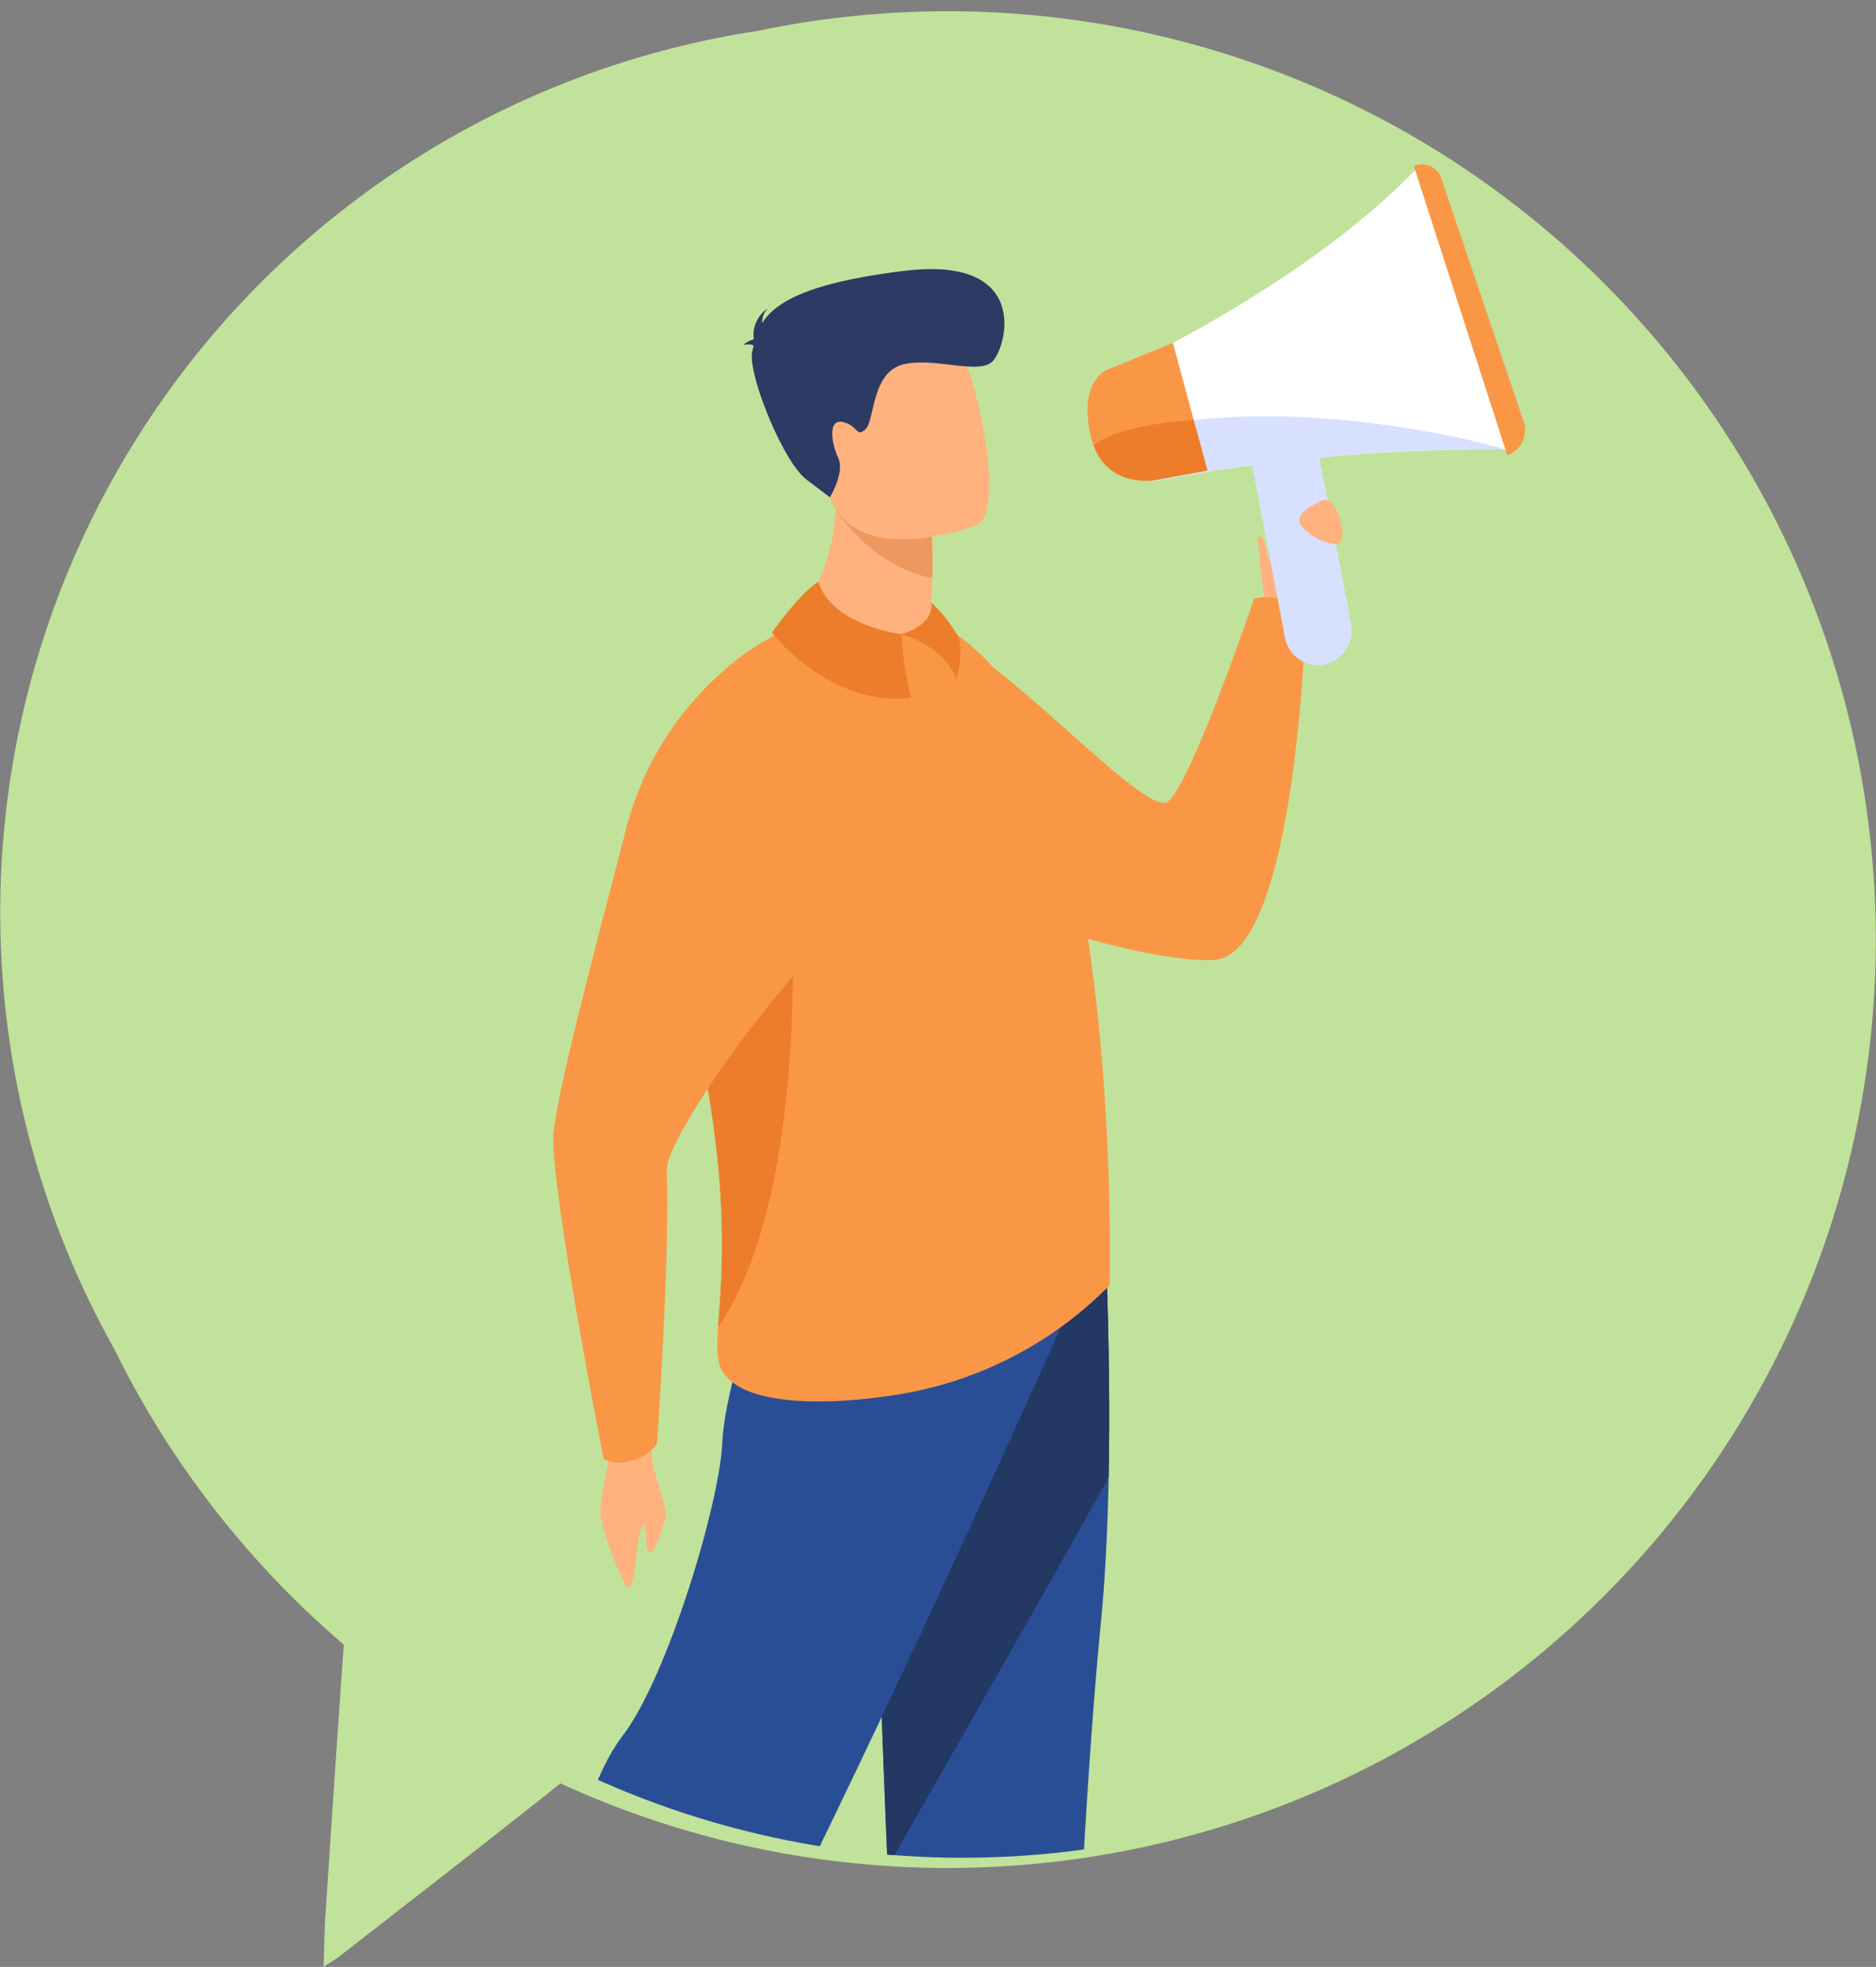 <svg xmlns="http://www.w3.org/2000/svg" xmlns:xlink="http://www.w3.org/1999/xlink" width="147.449" height="154.576" viewBox="0 0 147.449 154.576">
  <rect x="0" y="0" width="147.449" height="154.576" fill="#808080" stroke="none"/>
  <defs>
    <clipPath id="clip-path">
      <ellipse id="Ellipse_5988" data-name="Ellipse 5988" cx="71.5" cy="73" rx="71.5" ry="73" transform="translate(295.292 1502.236)" fill="#fff" stroke="#707070" stroke-width="1"/>
    </clipPath>
  </defs>
  <g id="Group_1076206" data-name="Group 1076206" transform="translate(-294.842 -1524.999)">
    <g id="Group_1076205" data-name="Group 1076205" transform="translate(285 1508)">
      <g id="Group_1073322" data-name="Group 1073322" transform="translate(9.824 13)">
        <g id="Group_1074859" data-name="Group 1074859">
          <path id="Path_820877" data-name="Path 820877" d="M62.3,4.945c-.893.151-1.771.324-2.656.507a70.094,70.094,0,0,0-50.647,103.6,72.75,72.75,0,0,0,18.036,23.233q-.742,10.6-1.435,21.2c-.085,1.28-.1,2.564-.151,4.128.627-.416.973-.612,1.282-.855,5.786-4.512,11.6-9,17.336-13.566A72.959,72.959,0,1,0,62.3,4.945" transform="translate(0.003 0.964)" fill="#c1e29a"/>
        </g>
      </g>
    </g>
    <g id="Mask_Group_428" data-name="Mask Group 428" transform="translate(3.708 22.764)" clip-path="url(#clip-path)">
      <g id="Group_1074860" data-name="Group 1074860" transform="translate(328.067 1515.145)">
        <path id="Path_824425" data-name="Path 824425" d="M2422.346,805.833s-.5-5.209,2.1-5.031,3.29,1.428,3,2.429a28.5,28.5,0,0,1-2.82,4.313Z" transform="translate(-2359.837 -770.989)" fill="#ffb27d"/>
        <path id="Path_824426" data-name="Path 824426" d="M2276.967,847.363c-4.539.191-13.633-2.6-17.064-4.077a67.224,67.224,0,0,1-8.484-4.371q-.97-.59-1.848-1.171a43.072,43.072,0,0,1-9.072-7.634s11.6-10.507,16.284-7.756c5.492,3.229,14.96,13.661,16.559,12.59,1.8-1.206,6.826-15.991,6.826-15.991,3.308-.66,4.025,1.961,4.025,1.961s-.784,26.18-7.225,26.45" transform="translate(-2218.522 -784.828)" fill="#f99746"/>
        <path id="Path_824427" data-name="Path 824427" d="M2317.849,1407.066s-.476,5.763.688,6.362l14.885-.032s0-1.8-2.39-2.2-6.591-1.866-7.3-5.131-5.88,1-5.88,1" transform="translate(-2278.57 -1234.124)" fill="#233862"/>
        <path id="Path_824428" data-name="Path 824428" d="M2301.2,1056.065c-.073,3.768-.246,7.655-.585,11.148-1.608,16.576-2.173,36.6-2.4,40.464-.4,6.7-1.665,17.411-1.665,17.411s-2.508,2.493-7.4,1.3a181.766,181.766,0,0,1-4.954-31.662c-.014-.267-.029-.535-.041-.8-.1-2.147-.215-4.6-.327-7.249-.745-17.731-1.554-44.071-1.554-44.071l18.679-4.594s.429,8.658.246,18.052" transform="translate(-2250.997 -952.87)" fill="#2a4e96"/>
        <path id="Path_824429" data-name="Path 824429" d="M2301.2,1056.065c-4.734,8.554-13.756,24.313-17.371,30.613-.745-17.731-1.554-44.071-1.554-44.071l18.679-4.594s.429,8.658.246,18.052" transform="translate(-2250.997 -952.87)" fill="#233862"/>
        <path id="Path_824430" data-name="Path 824430" d="M2188.868,1102.5s-1.159,4.761-.969,5.82a21.451,21.451,0,0,0,2.028,5.531c.706.89.735-3.865,1.2-4.611s.215,1.775.592,1.981,1-1.91,1.282-2.661-1-3.362-1.121-5.234-3.015-.826-3.015-.826" transform="translate(-2177.622 -1002.086)" fill="#ffb27d"/>
        <path id="Path_824431" data-name="Path 824431" d="M2144.027,1382.377s-2.649,2.532-2.132,4.331,2.908,3,3.231,5.2,1.615,3.4,2.778,3.4h5.545s.856-1.547-1.211-2.014-2.847-3.051-2.718-5.449a44.285,44.285,0,0,0-.194-5.6l-4.394-1.066Z" transform="translate(-2141.828 -1215.985)" fill="#233862"/>
        <path id="Path_824432" data-name="Path 824432" d="M2196.521,1039.858s-17.485,39.183-26.79,56.375-12.213,21.99-12.213,21.99-5.331-2.2-5.815-3.7c0,0,3.558-33.19,9.79-41.281,3.521-4.572,7.656-18.292,7.851-23.089s4.279-16.249,4.279-16.249Z" transform="translate(-2149.503 -949.719)" fill="#2a4e96"/>
        <path id="Path_824433" data-name="Path 824433" d="M2244.132,874.859a30,30,0,0,1-15.368,8.356c-4.246.851-12.865,1.674-15-1.492-.5-.743-.506-1.844-.4-3.562.288-4.466,1.361-13.1-3.482-30.453a30.835,30.835,0,0,1-.931-4.638c-1.057-8.877,2.517-15.177,6.715-17.988,10.236-6.857,15.238-2.121,15.238-2.121s5.86,2.868,8.538,11.227c5.355,16.719,4.689,40.673,4.689,40.673" transform="translate(-2193.856 -786.759)" fill="#f99746"/>
        <path id="Path_824434" data-name="Path 824434" d="M2253.44,788.926s5.86,1.99,11.205-.311c0,0,1.031-.565.186-1.782a18.506,18.506,0,0,0,.085-1.924,29.337,29.337,0,0,0-.03-3.1l-3.938-2.687-3.736-2.575c.97,8.13-3.773,12.375-3.773,12.375" transform="translate(-2228.581 -752.398)" fill="#ffb27d"/>
        <path id="Path_824435" data-name="Path 824435" d="M2271.289,788.139s2.8,4.376,7.5,5.234c.065-1.984-.06-4.013-.06-4.013l-3.908-1.771Z" transform="translate(-2242.455 -760.861)" fill="#ed985f"/>
        <path id="Path_824436" data-name="Path 824436" d="M2271.537,741.721s-9.485,3.707-11.6-2.414-4.756-9.765,1.21-12.391,7.956-.731,9.142,1.132,3.656,12.55,1.243,13.672" transform="translate(-2231.732 -713.353)" fill="#ffb27d"/>
        <path id="Path_824437" data-name="Path 824437" d="M2239.185,714.347c-.109-.088-.331-.132-.792-.064a1.862,1.862,0,0,1,.806-.428,2.5,2.5,0,0,1,1.125-2.445,1.49,1.49,0,0,0-.469,1.173c1.009-1.624,3.535-3.176,11.165-4.11,10.055-1.23,8.044,6.084,6.911,7.141s-4.768-.446-7.118.247-2.123,4.4-2.84,5.064-.564-.279-1.758-.572-.939,1.632-.389,2.8-.649,3.114-.649,3.114l-1.845-1.4c-1.846-1.4-4.652-8.376-4.252-10.069.035-.15.07-.3.105-.453" transform="translate(-2216.885 -700.095)" fill="#2c3a64"/>
        <path id="Path_824438" data-name="Path 824438" d="M2214.02,948.439c.288-4.466,1.361-13.1-3.482-30.453a30.739,30.739,0,0,1-.931-4.638h0c3.6-1.243,10.154,1.521,10.154,1.521s1.541,22.937-5.742,33.57" transform="translate(-2194.51 -857.038)" fill="#ed7d2b"/>
        <path id="Path_824439" data-name="Path 824439" d="M2186.959,836.078a24.466,24.466,0,0,0-9.968,14.236c-2.082,8.054-5.3,20.035-5.688,23.782s3.927,25.682,3.927,25.682a2.7,2.7,0,0,0,2.1.152,3.463,3.463,0,0,0,2.091-1.31s1.031-14.62.765-21.523c-.111-2.868,12.677-21,19.578-23.341,2.711-.917-12.8-17.678-12.8-17.678" transform="translate(-2164.719 -798.039)" fill="#f99746"/>
        <path id="Path_824440" data-name="Path 824440" d="M2252.059,813.706s-1.24.635-3.645,3.986c0,0,4.479,5.883,10.944,5.115a23.594,23.594,0,0,1-.756-4.986s-5.4-.631-6.542-4.115" transform="translate(-2224.674 -780.887)" fill="#ed7d2b"/>
        <path id="Path_824441" data-name="Path 824441" d="M2294.154,823.13s3.453.944,4.282,3.544c0,0,.732-2.237.087-3.5a11.145,11.145,0,0,0-2.045-2.545s.471,1.6-2.323,2.5" transform="translate(-2260.227 -786.194)" fill="#ed7d2b"/>
        <path id="Path_824442" data-name="Path 824442" d="M2400.051,696.609a140.755,140.755,0,0,0-27.564,2.466L2370.944,695l-1.692-4.461s14.825-6.684,23.737-15.993Z" transform="translate(-2318.599 -674.191)" fill="#fff"/>
        <path id="Path_824443" data-name="Path 824443" d="M2474.915,673.154l7.347,22.715a2.068,2.068,0,0,0,1.287-2.648l-6.466-19.085a1.591,1.591,0,0,0-2.168-.982" transform="translate(-2400.728 -673.011)" fill="#f99746"/>
        <path id="Path_824444" data-name="Path 824444" d="M2405.955,760.548a140.747,140.747,0,0,0-27.564,2.466l-1.542-4.072c13.875-2.968,29.106,1.606,29.106,1.606" transform="translate(-2324.503 -738.13)" fill="#d7e1ff"/>
        <path id="Path_824445" data-name="Path 824445" d="M2369.22,743.22l-4,.737c.061,0-3.714.769-4.952-2.735a2.931,2.931,0,0,1-.237-.757c-.962-4.368,1.328-5.173,1.328-5.173l5.146-2.1,1.635,6.06v.022Z" transform="translate(-2311.249 -719.154)" fill="#f99746"/>
        <path id="Path_824446" data-name="Path 824446" d="M2370.87,763.137l-4,.737c.061,0-3.715.769-4.952-2.735,2.263-1.723,7.872-1.97,7.872-1.97v.022Z" transform="translate(-2312.899 -739.071)" fill="#ed7d2b"/>
        <path id="Path_824447" data-name="Path 824447" d="M2423.542,779.961h0a2.663,2.663,0,0,1-3.117-2.177l-2.53-13.256a2.781,2.781,0,0,1,2.078-3.264,2.664,2.664,0,0,1,3.117,2.177l2.53,13.256a2.78,2.78,0,0,1-2.078,3.264" transform="translate(-2356.369 -740.636)" fill="#d7e1ff"/>
        <path id="Path_824448" data-name="Path 824448" d="M2436.166,786.18s-1.956.816-1.6,1.719,2.846,2.143,3.239,1.43-.411-3.911-1.641-3.149" transform="translate(-2369.333 -759.692)" fill="#ffb27d"/>
        <path id="Path_824449" data-name="Path 824449" d="M2420.4,803.155A30.075,30.075,0,0,1,2420,800.1c-.023-.963-.289-1.691-.072-1.718s.336.141.424.45l.623,2.18-.171,1.853Z" transform="translate(-2357.924 -769.132)" fill="#ffb27d"/>
      </g>
    </g>
  </g>
</svg>
